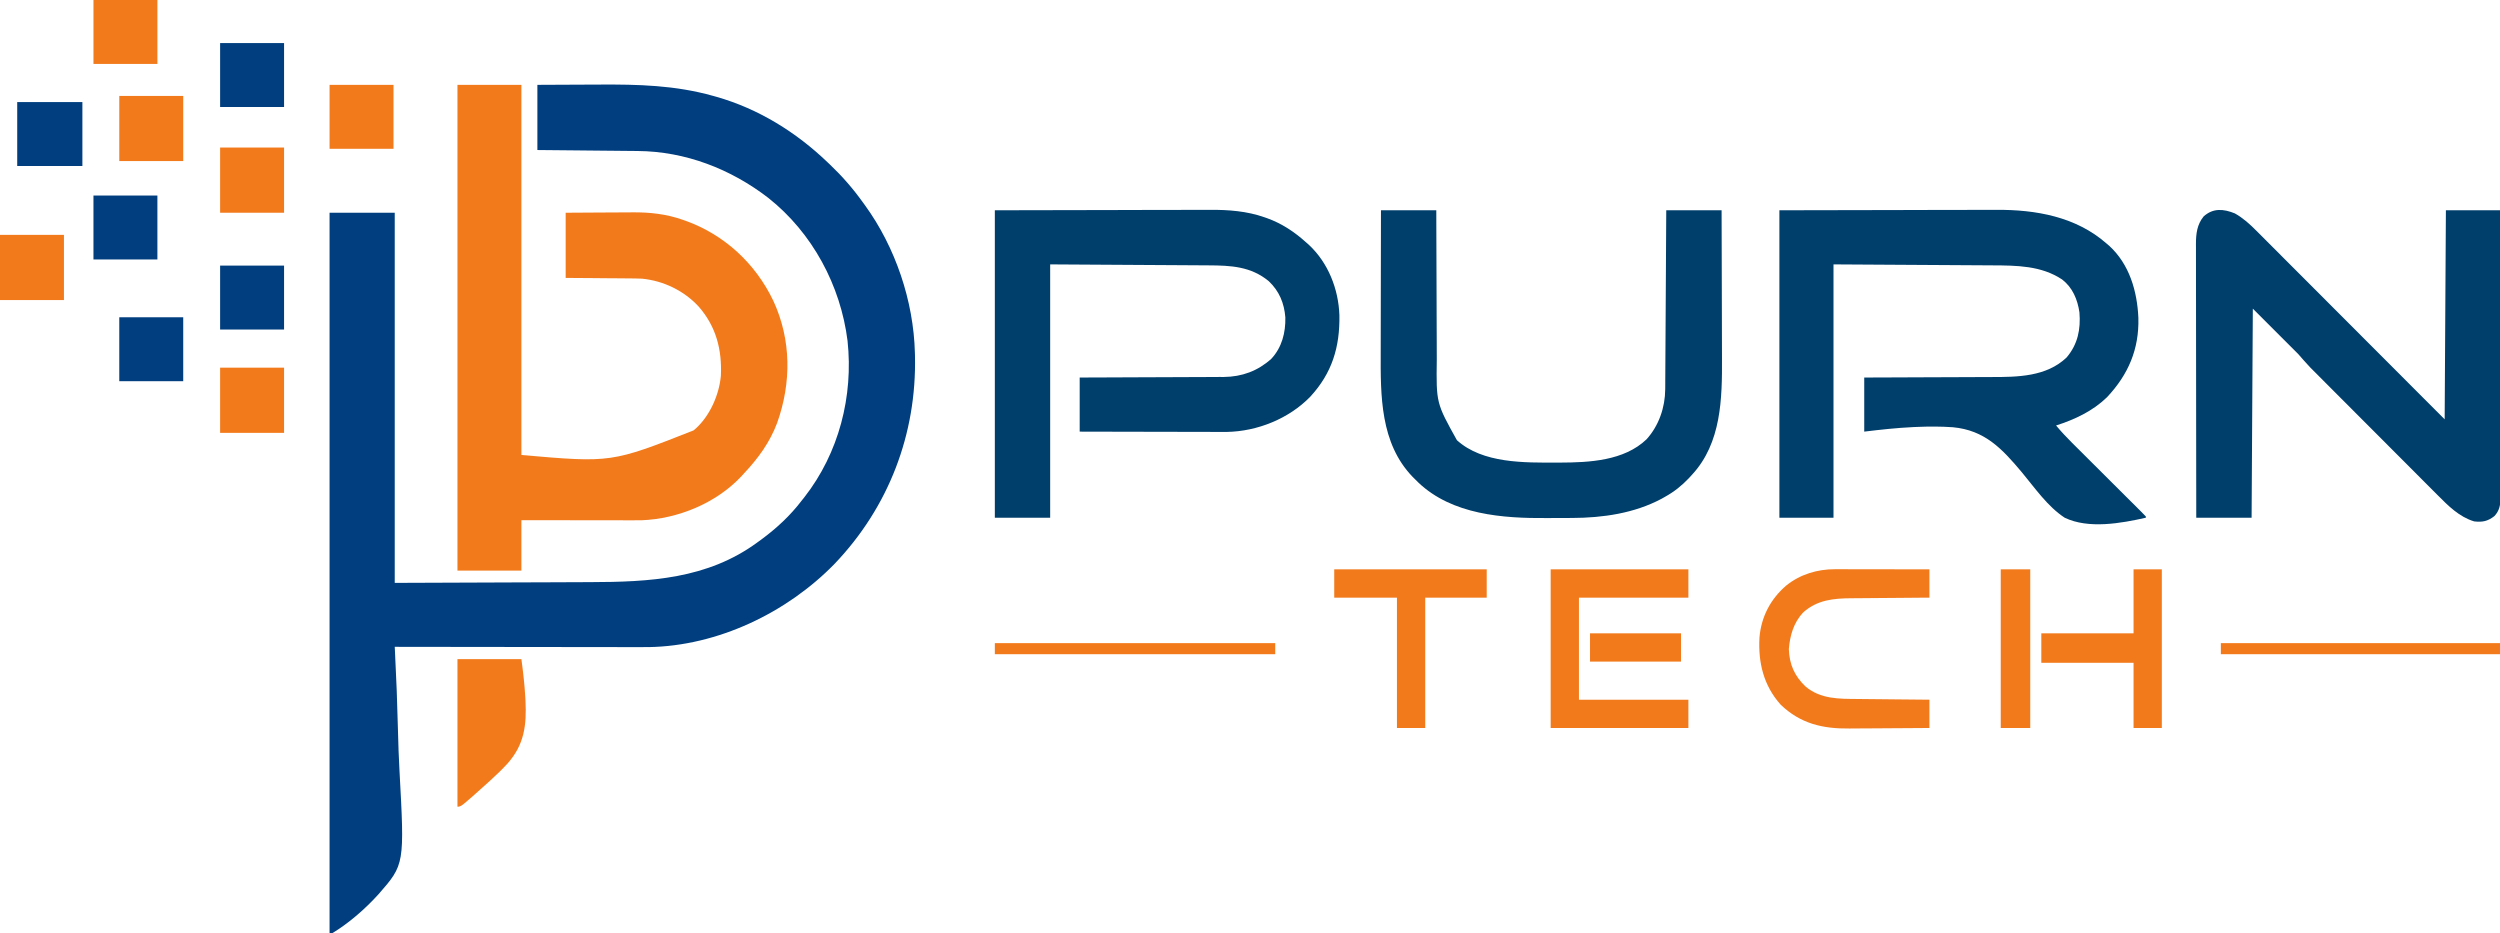 <?xml version="1.0" encoding="UTF-8"?>
<svg version="1.1" xmlns="http://www.w3.org/2000/svg" width="2033" height="759">
<path d="M0 0 C21.628 -0.12 21.628 -0.12 31.029 -0.146 C37.381 -0.164 43.732 -0.185 50.084 -0.226 C81.974 -0.428 112.068 0.291 143 9 C143.888 9.247 144.776 9.494 145.691 9.749 C179.904 19.521 210.465 38.506 236 63 C236.616 63.584 237.233 64.168 237.868 64.769 C248.034 74.439 256.855 84.581 265 96 C265.435 96.595 265.869 97.191 266.317 97.804 C291.145 131.949 305.951 175.784 307 218 C307.02 218.783 307.041 219.567 307.062 220.374 C308.496 283.927 285.696 343.417 241.73 389.461 C202.923 429.34 146.492 456.333 90.469 457.221 C85.787 457.255 81.107 457.245 76.426 457.227 C74.315 457.226 72.204 457.227 70.093 457.228 C64.416 457.229 58.74 457.217 53.063 457.203 C47.111 457.19 41.159 457.189 35.206 457.187 C23.959 457.181 12.711 457.164 1.464 457.144 C-11.351 457.122 -24.166 457.111 -36.982 457.101 C-63.321 457.08 -89.661 457.045 -116 457 C-115.929 458.336 -115.929 458.336 -115.858 459.7 C-114.718 481.643 -113.881 503.581 -113.358 525.547 C-113.097 536.174 -112.743 546.78 -112.153 557.394 C-107.974 633.915 -107.974 633.915 -129.188 658.188 C-140.077 670.169 -153.111 681.607 -167 690 C-167.66 690 -168.32 690 -169 690 C-169 496.62 -169 303.24 -169 104 C-151.51 104 -134.02 104 -116 104 C-116 203.33 -116 302.66 -116 405 C-83.804 404.876 -51.609 404.752 -18.438 404.625 C-8.31 404.591 1.818 404.557 12.252 404.522 C21.411 404.482 21.411 404.482 30.571 404.44 C34.618 404.421 38.665 404.407 42.713 404.397 C91.267 404.271 138.304 401.935 179 372 C180.03 371.254 181.06 370.507 182.121 369.738 C194.517 360.585 205.658 350.285 215 338 C215.724 337.091 216.449 336.182 217.195 335.246 C245.184 299.407 257.058 253.211 252.231 208.224 C246.603 163.148 223.629 120.332 187.862 91.991 C157.303 68.402 120.336 54.069 81.511 53.795 C80.622 53.785 79.733 53.775 78.817 53.765 C75.917 53.733 73.017 53.708 70.117 53.684 C68.091 53.663 66.065 53.642 64.039 53.621 C58.736 53.566 53.433 53.516 48.129 53.468 C41.75 53.408 35.372 53.342 28.993 53.277 C19.329 53.18 9.664 53.091 0 53 C0 35.51 0 18.02 0 0 Z " fill="#003E80" transform="translate(437,69)"/>
<path d="M0 0 C17.16 0 34.32 0 52 0 C52 99.33 52 198.66 52 301 C125.123 307.367 125.123 307.367 192 281 C192.623 280.47 193.245 279.94 193.887 279.395 C205.383 268.932 212.827 251.97 214.221 236.555 C215.189 215.472 210.4 196.688 196.328 180.488 C184.432 167.465 167.639 159.356 150.122 157.614 C146.109 157.449 142.113 157.393 138.098 157.391 C136.639 157.376 135.181 157.359 133.723 157.341 C129.94 157.297 126.158 157.277 122.375 157.262 C117.806 157.239 113.238 157.186 108.67 157.139 C101.78 157.071 94.891 157.039 88 157 C88 139.51 88 122.02 88 104 C104.538 103.88 104.538 103.88 111.697 103.854 C116.544 103.836 121.391 103.815 126.238 103.774 C130.154 103.741 134.07 103.723 137.987 103.715 C139.466 103.71 140.945 103.699 142.424 103.683 C156.251 103.535 169.942 105.064 183.062 109.688 C184.169 110.07 184.169 110.07 185.298 110.46 C217.077 121.832 242.361 145.234 256.875 175.625 C271.573 207.426 271.631 242.268 259.953 274.969 C254.032 290.72 244.504 303.819 233 316 C232.264 316.812 231.528 317.624 230.77 318.461 C210.286 340.214 179.259 352.984 149.586 354.09 C146.99 354.122 144.395 354.124 141.799 354.114 C140.822 354.114 139.845 354.114 138.839 354.114 C135.641 354.113 132.444 354.106 129.246 354.098 C127.017 354.096 124.788 354.094 122.559 354.093 C116.714 354.09 110.87 354.08 105.026 354.069 C99.053 354.058 93.08 354.054 87.107 354.049 C75.405 354.038 63.702 354.021 52 354 C52 367.53 52 381.06 52 395 C34.84 395 17.68 395 0 395 C0 264.65 0 134.3 0 0 Z " fill="#F27A1B" transform="translate(372,69)"/>
<path d="M0 0 C31.556 -0.062 63.112 -0.124 95.625 -0.188 C105.553 -0.215 115.481 -0.242 125.709 -0.27 C137.925 -0.284 137.925 -0.284 143.661 -0.286 C147.628 -0.289 151.595 -0.3 155.563 -0.317 C160.651 -0.338 165.739 -0.343 170.828 -0.339 C172.678 -0.34 174.528 -0.346 176.378 -0.358 C208.58 -0.553 241.124 5.193 266 27 C266.744 27.633 267.488 28.266 268.254 28.918 C284.691 44.004 290.984 65.854 291.925 87.464 C292.626 112.913 283.747 133.609 266.375 152.062 C254.858 163.264 240.17 170.154 225 175 C229.063 179.879 233.324 184.461 237.832 188.929 C238.486 189.582 239.14 190.235 239.814 190.908 C241.223 192.312 242.632 193.715 244.043 195.118 C246.272 197.334 248.498 199.554 250.723 201.774 C255.437 206.477 260.156 211.176 264.875 215.875 C270.365 221.341 275.853 226.809 281.337 232.281 C283.536 234.473 285.737 236.662 287.939 238.851 C289.274 240.183 290.61 241.515 291.945 242.847 C292.562 243.459 293.179 244.071 293.815 244.701 C295.229 246.115 296.618 247.555 298 249 C298 249.33 298 249.66 298 250 C277.987 254.552 251.326 259.342 232 250 C218.1 240.922 207.694 225.702 197.196 213.096 C181.1 193.91 167.04 178.83 141.04 176.426 C131.23 175.74 121.508 175.753 111.688 176.188 C110.618 176.235 109.549 176.282 108.447 176.33 C95.187 176.97 82.215 178.392 69 180 C69 165.48 69 150.96 69 136 C74.736 135.986 74.736 135.986 80.588 135.972 C93.269 135.938 105.949 135.882 118.63 135.816 C126.312 135.776 133.995 135.744 141.678 135.729 C148.382 135.716 155.086 135.689 161.789 135.645 C165.332 135.623 168.875 135.607 172.418 135.608 C193.595 135.608 217.079 135.43 233.547 119.711 C242.67 108.969 245.113 96.807 244 83 C242.48 72.604 238.463 62.857 229.949 56.301 C212.981 44.977 192.902 44.882 173.192 44.795 C171.748 44.785 170.305 44.775 168.861 44.764 C165.042 44.738 161.222 44.716 157.402 44.696 C153.801 44.676 150.199 44.651 146.597 44.627 C136.107 44.559 125.616 44.499 115.125 44.438 C91.654 44.293 68.183 44.149 44 44 C44 111.98 44 179.96 44 250 C29.48 250 14.96 250 0 250 C0 167.5 0 85 0 0 Z " fill="#003E6B" transform="translate(1447,171)"/>
<path d="M0 0 C6.709 3.745 12.276 8.827 17.653 14.257 C18.314 14.915 18.974 15.574 19.654 16.252 C21.845 18.44 24.029 20.635 26.213 22.83 C27.79 24.407 29.368 25.984 30.945 27.561 C35.214 31.829 39.476 36.103 43.737 40.378 C48.196 44.85 52.661 49.316 57.126 53.783 C64.614 61.276 72.098 68.773 79.58 76.273 C87.283 83.995 94.989 91.714 102.697 99.431 C103.418 100.153 103.418 100.153 104.154 100.889 C108.335 105.076 112.517 109.262 116.699 113.448 C134.678 131.446 152.647 149.454 170.617 167.461 C171.112 83.311 171.112 83.311 171.617 -2.539 C186.137 -2.539 200.657 -2.539 215.617 -2.539 C215.685 28.061 215.739 58.661 215.77 89.26 C215.774 92.873 215.778 96.485 215.782 100.098 C215.783 100.817 215.784 101.536 215.784 102.277 C215.797 113.922 215.821 125.568 215.849 137.213 C215.877 149.162 215.893 161.111 215.899 173.059 C215.903 179.771 215.912 186.483 215.934 193.194 C215.955 199.509 215.961 205.824 215.957 212.14 C215.957 214.459 215.963 216.779 215.975 219.098 C215.99 222.262 215.986 225.426 215.978 228.59 C215.987 229.51 215.995 230.431 216.004 231.379 C215.964 237.204 215.205 241.624 211.117 246.105 C205.653 250.36 201.383 251.223 194.617 250.461 C182.49 246.814 173.546 237.824 164.875 229.075 C163.723 227.924 162.57 226.773 161.417 225.623 C158.307 222.518 155.206 219.404 152.108 216.288 C148.851 213.017 145.587 209.754 142.324 206.49 C136.847 201.009 131.375 195.523 125.908 190.033 C118.906 183.002 111.895 175.981 104.882 168.963 C98.83 162.908 92.783 156.848 86.737 150.788 C84.804 148.85 82.869 146.913 80.935 144.977 C77.888 141.924 74.843 138.869 71.8 135.811 C70.688 134.695 69.575 133.579 68.461 132.464 C66.931 130.932 65.404 129.398 63.878 127.862 C63.026 127.007 62.174 126.152 61.296 125.271 C57.959 121.77 54.802 118.101 51.617 114.461 C39.407 102.251 27.197 90.041 14.617 77.461 C14.287 133.561 13.957 189.661 13.617 247.461 C-1.233 247.461 -16.083 247.461 -31.383 247.461 C-31.427 218.313 -31.464 189.166 -31.485 160.019 C-31.487 156.575 -31.49 153.132 -31.493 149.689 C-31.493 148.66 -31.493 148.66 -31.494 147.612 C-31.503 136.521 -31.519 125.431 -31.537 114.34 C-31.556 102.955 -31.567 91.57 -31.571 80.185 C-31.574 73.793 -31.58 67.4 -31.594 61.008 C-31.608 54.989 -31.612 48.97 -31.609 42.951 C-31.61 40.744 -31.614 38.537 -31.621 36.33 C-31.631 33.312 -31.629 30.293 -31.623 27.275 C-31.629 26.406 -31.635 25.538 -31.641 24.642 C-31.601 16.4 -30.729 9.029 -25.383 2.461 C-17.678 -4.493 -9.191 -3.721 0 0 Z " fill="#003E6B" transform="translate(1817.383,173.539)"/>
<path d="M0 0 C46.963 -0.093 46.963 -0.093 94.875 -0.188 C109.665 -0.228 109.665 -0.228 124.753 -0.27 C136.86 -0.284 136.86 -0.284 142.54 -0.286 C146.479 -0.289 150.418 -0.3 154.357 -0.317 C159.403 -0.338 164.448 -0.343 169.493 -0.339 C171.332 -0.34 173.171 -0.346 175.01 -0.358 C189.992 -0.449 204.999 0.661 219.25 5.688 C219.986 5.942 220.722 6.196 221.481 6.458 C233.431 10.776 243.559 17.511 253 26 C254.17 27.029 254.17 27.029 255.363 28.078 C271.107 42.762 279.454 64.02 280.203 85.34 C280.643 111.064 274.302 132.361 256.483 151.63 C239.162 169.468 213.528 179.764 188.773 180.241 C186.539 180.246 184.305 180.241 182.071 180.227 C180.225 180.227 180.225 180.227 178.342 180.228 C175.008 180.227 171.674 180.217 168.34 180.203 C164.841 180.19 161.342 180.189 157.842 180.187 C151.234 180.181 144.626 180.164 138.018 180.144 C130.487 180.122 122.956 180.111 115.425 180.101 C99.95 180.08 84.475 180.043 69 180 C69 165.48 69 150.96 69 136 C72.774 135.991 76.548 135.981 80.436 135.972 C92.941 135.938 105.446 135.882 117.951 135.816 C125.528 135.776 133.106 135.744 140.684 135.729 C147.294 135.716 153.905 135.689 160.516 135.645 C164.01 135.623 167.505 135.607 171 135.608 C174.918 135.609 178.835 135.579 182.752 135.546 C183.89 135.551 185.027 135.556 186.199 135.561 C201.039 135.371 213.733 130.731 224.812 120.812 C233.464 111.558 236.512 99.437 236.246 87.113 C235.331 75.539 231.312 65.82 222.875 57.75 C208.291 45.601 191.865 44.875 173.738 44.795 C172.305 44.785 170.872 44.775 169.439 44.764 C165.629 44.737 161.82 44.716 158.01 44.696 C154.425 44.676 150.839 44.651 147.254 44.627 C136.794 44.559 126.335 44.499 115.875 44.438 C92.486 44.293 69.097 44.149 45 44 C45 111.98 45 179.96 45 250 C30.15 250 15.3 250 0 250 C0 167.5 0 85 0 0 Z " fill="#003E6B" transform="translate(809,171)"/>
<path d="M0 0 C14.85 0 29.7 0 45 0 C45.009 4.485 45.019 8.97 45.028 13.592 C45.062 28.455 45.118 43.319 45.184 58.183 C45.224 67.19 45.256 76.197 45.271 85.203 C45.284 93.061 45.311 100.919 45.355 108.777 C45.377 112.93 45.393 117.084 45.392 121.238 C44.924 156.711 44.924 156.711 61.762 186.973 C82.736 205.971 116.707 205.233 143.312 205.188 C144.034 205.187 144.755 205.186 145.498 205.185 C169.414 205.118 197.68 203.774 215.973 186.242 C225.989 175.164 231.072 160.361 231.158 145.508 C231.168 144.221 231.178 142.934 231.188 141.607 C231.194 140.193 231.2 138.78 231.205 137.366 C231.215 135.867 231.225 134.369 231.235 132.871 C231.262 128.813 231.283 124.756 231.303 120.698 C231.325 116.454 231.353 112.21 231.379 107.966 C231.429 99.934 231.474 91.902 231.517 83.87 C231.567 74.723 231.622 65.577 231.677 56.431 C231.791 37.621 231.897 18.81 232 0 C246.85 0 261.7 0 277 0 C277.068 19.178 277.123 38.355 277.155 57.533 C277.171 66.44 277.192 75.347 277.226 84.253 C277.256 92.027 277.276 99.801 277.282 107.575 C277.286 111.682 277.295 115.788 277.317 119.895 C277.489 153.082 276.897 189.14 253 215 C252.154 215.926 251.309 216.851 250.438 217.805 C244.511 224.017 238.502 228.839 231 233 C230.1 233.51 229.2 234.021 228.273 234.547 C206.015 246.443 180.395 250.116 155.453 250.203 C154.165 250.209 152.878 250.215 151.551 250.22 C148.831 250.231 146.112 250.237 143.392 250.24 C140.652 250.245 137.912 250.258 135.172 250.281 C99.13 250.576 58.006 247.631 30.371 221.367 C29.589 220.586 28.806 219.805 28 219 C27.228 218.239 26.456 217.479 25.66 216.695 C-0.617 189.295 -0.332 150.832 -0.203 115.39 C-0.19 111.321 -0.189 107.252 -0.187 103.182 C-0.181 95.508 -0.164 87.834 -0.144 80.16 C-0.122 71.41 -0.111 62.66 -0.101 53.91 C-0.08 35.94 -0.043 17.97 0 0 Z " fill="#003E6B" transform="translate(1123,171)"/>
<path d="M0 0 C0.83 -0 1.66 -0 2.514 -0 C5.247 0 7.979 0.008 10.712 0.016 C12.61 0.018 14.509 0.019 16.407 0.02 C21.397 0.024 26.386 0.034 31.376 0.045 C36.47 0.055 41.565 0.06 46.659 0.065 C56.649 0.075 66.639 0.093 76.63 0.114 C76.63 7.704 76.63 15.294 76.63 23.114 C73.126 23.135 73.126 23.135 69.552 23.158 C61.801 23.208 54.05 23.275 46.299 23.349 C41.603 23.394 36.908 23.433 32.212 23.46 C27.673 23.486 23.134 23.527 18.596 23.577 C16.872 23.593 15.147 23.605 13.423 23.611 C-1.233 23.67 -14.65 24.917 -26.058 35.176 C-33.811 43.47 -36.779 53.899 -37.683 64.926 C-37.252 77.437 -33.045 86.894 -24.058 95.426 C-11.82 105.703 3.109 105.42 18.329 105.528 C20.017 105.546 21.705 105.566 23.394 105.586 C27.801 105.637 32.208 105.677 36.616 105.714 C41.128 105.755 45.639 105.806 50.151 105.856 C58.977 105.952 67.803 106.036 76.63 106.114 C76.63 113.704 76.63 121.294 76.63 129.114 C66.232 129.204 55.834 129.278 45.436 129.321 C40.606 129.342 35.776 129.37 30.946 129.415 C26.271 129.459 21.597 129.483 16.921 129.493 C15.152 129.5 13.382 129.515 11.613 129.536 C-10.085 129.793 -28.239 125.648 -44.37 110.114 C-58.248 94.533 -62.672 76.004 -61.577 55.568 C-60.157 38.735 -52.664 24.409 -39.947 13.396 C-28.616 4.178 -14.445 -0.067 0 0 Z " fill="#F27A1B" transform="translate(1492.37,462.886)"/>
<path d="M0 0 C36.96 0 73.92 0 112 0 C112 7.59 112 15.18 112 23 C82.63 23 53.26 23 23 23 C23 50.39 23 77.78 23 106 C52.37 106 81.74 106 112 106 C112 113.59 112 121.18 112 129 C75.04 129 38.08 129 0 129 C0 86.43 0 43.86 0 0 Z " fill="#F27A1B" transform="translate(1261,463)"/>
<path d="M0 0 C40.92 0 81.84 0 124 0 C124 7.59 124 15.18 124 23 C107.5 23 91 23 74 23 C74 57.98 74 92.96 74 129 C66.41 129 58.82 129 51 129 C51 94.02 51 59.04 51 23 C34.17 23 17.34 23 0 23 C0 15.41 0 7.82 0 0 Z " fill="#F27A1B" transform="translate(1085,463)"/>
<path d="M0 0 C17.16 0 34.32 0 52 0 C53.414 10.491 54.6 20.773 55.188 31.312 C55.231 32.088 55.275 32.864 55.319 33.664 C56.311 53.726 54.398 69.55 40.68 84.938 C36.212 89.824 31.471 94.373 26.562 98.812 C25.955 99.363 25.347 99.914 24.721 100.482 C3.025 120 3.025 120 0 120 C0 80.4 0 40.8 0 0 Z " fill="#F27A1B" transform="translate(372,536)"/>
<path d="M0 0 C7.59 0 15.18 0 23 0 C23 42.57 23 85.14 23 129 C15.41 129 7.82 129 0 129 C0 111.51 0 94.02 0 76 C-24.75 76 -49.5 76 -75 76 C-75 68.08 -75 60.16 -75 52 C-50.25 52 -25.5 52 0 52 C0 34.84 0 17.68 0 0 Z " fill="#F27A1B" transform="translate(1735,463)"/>
<path d="M0 0 C7.92 0 15.84 0 24 0 C24 42.57 24 85.14 24 129 C16.08 129 8.16 129 0 129 C0 86.43 0 43.86 0 0 Z " fill="#F27A1B" transform="translate(1627,463)"/>
<path d="M0 0 C17.16 0 34.32 0 52 0 C52 17.49 52 34.98 52 53 C34.84 53 17.68 53 0 53 C0 35.51 0 18.02 0 0 Z " fill="#F27A1B" transform="translate(179,299)"/>
<path d="M0 0 C17.16 0 34.32 0 52 0 C52 17.49 52 34.98 52 53 C34.84 53 17.68 53 0 53 C0 35.51 0 18.02 0 0 Z " fill="#F27A1B" transform="translate(0,191)"/>
<path d="M0 0 C17.16 0 34.32 0 52 0 C52 17.49 52 34.98 52 53 C34.84 53 17.68 53 0 53 C0 35.51 0 18.02 0 0 Z " fill="#F27A1B" transform="translate(179,120)"/>
<path d="M0 0 C17.49 0 34.98 0 53 0 C53 17.16 53 34.32 53 52 C35.51 52 18.02 52 0 52 C0 34.84 0 17.68 0 0 Z " fill="#003E80" transform="translate(14,83)"/>
<path d="M0 0 C17.16 0 34.32 0 52 0 C52 17.49 52 34.98 52 53 C34.84 53 17.68 53 0 53 C0 35.51 0 18.02 0 0 Z " fill="#F27A1B" transform="translate(97,78)"/>
<path d="M0 0 C17.16 0 34.32 0 52 0 C52 17.16 52 34.32 52 52 C34.84 52 17.68 52 0 52 C0 34.84 0 17.68 0 0 Z " fill="#003E80" transform="translate(97,258)"/>
<path d="M0 0 C17.16 0 34.32 0 52 0 C52 17.16 52 34.32 52 52 C34.84 52 17.68 52 0 52 C0 34.84 0 17.68 0 0 Z " fill="#003E80" transform="translate(179,216)"/>
<path d="M0 0 C17.16 0 34.32 0 52 0 C52 17.16 52 34.32 52 52 C34.84 52 17.68 52 0 52 C0 34.84 0 17.68 0 0 Z " fill="#003E80" transform="translate(76,159)"/>
<path d="M0 0 C17.16 0 34.32 0 52 0 C52 17.16 52 34.32 52 52 C34.84 52 17.68 52 0 52 C0 34.84 0 17.68 0 0 Z " fill="#F27A1B" transform="translate(268,69)"/>
<path d="M0 0 C17.16 0 34.32 0 52 0 C52 17.16 52 34.32 52 52 C34.84 52 17.68 52 0 52 C0 34.84 0 17.68 0 0 Z " fill="#003E80" transform="translate(179,35)"/>
<path d="M0 0 C17.16 0 34.32 0 52 0 C52 17.16 52 34.32 52 52 C34.84 52 17.68 52 0 52 C0 34.84 0 17.68 0 0 Z " fill="#F27A1B" transform="translate(76,0)"/>
<path d="M0 0 C75.24 0 150.48 0 228 0 C228 2.97 228 5.94 228 9 C152.76 9 77.52 9 0 9 C0 6.03 0 3.06 0 0 Z " fill="#F27A1B" transform="translate(809,523)"/>
<path d="M0 0 C74.91 0 149.82 0 227 0 C227 2.97 227 5.94 227 9 C152.09 9 77.18 9 0 9 C0 6.03 0 3.06 0 0 Z " fill="#F27A1B" transform="translate(1806,523)"/>
<path d="M0 0 C24.42 0 48.84 0 74 0 C74 7.59 74 15.18 74 23 C49.58 23 25.16 23 0 23 C0 15.41 0 7.82 0 0 Z " fill="#F27A1B" transform="translate(1293,515)"/>
</svg>
